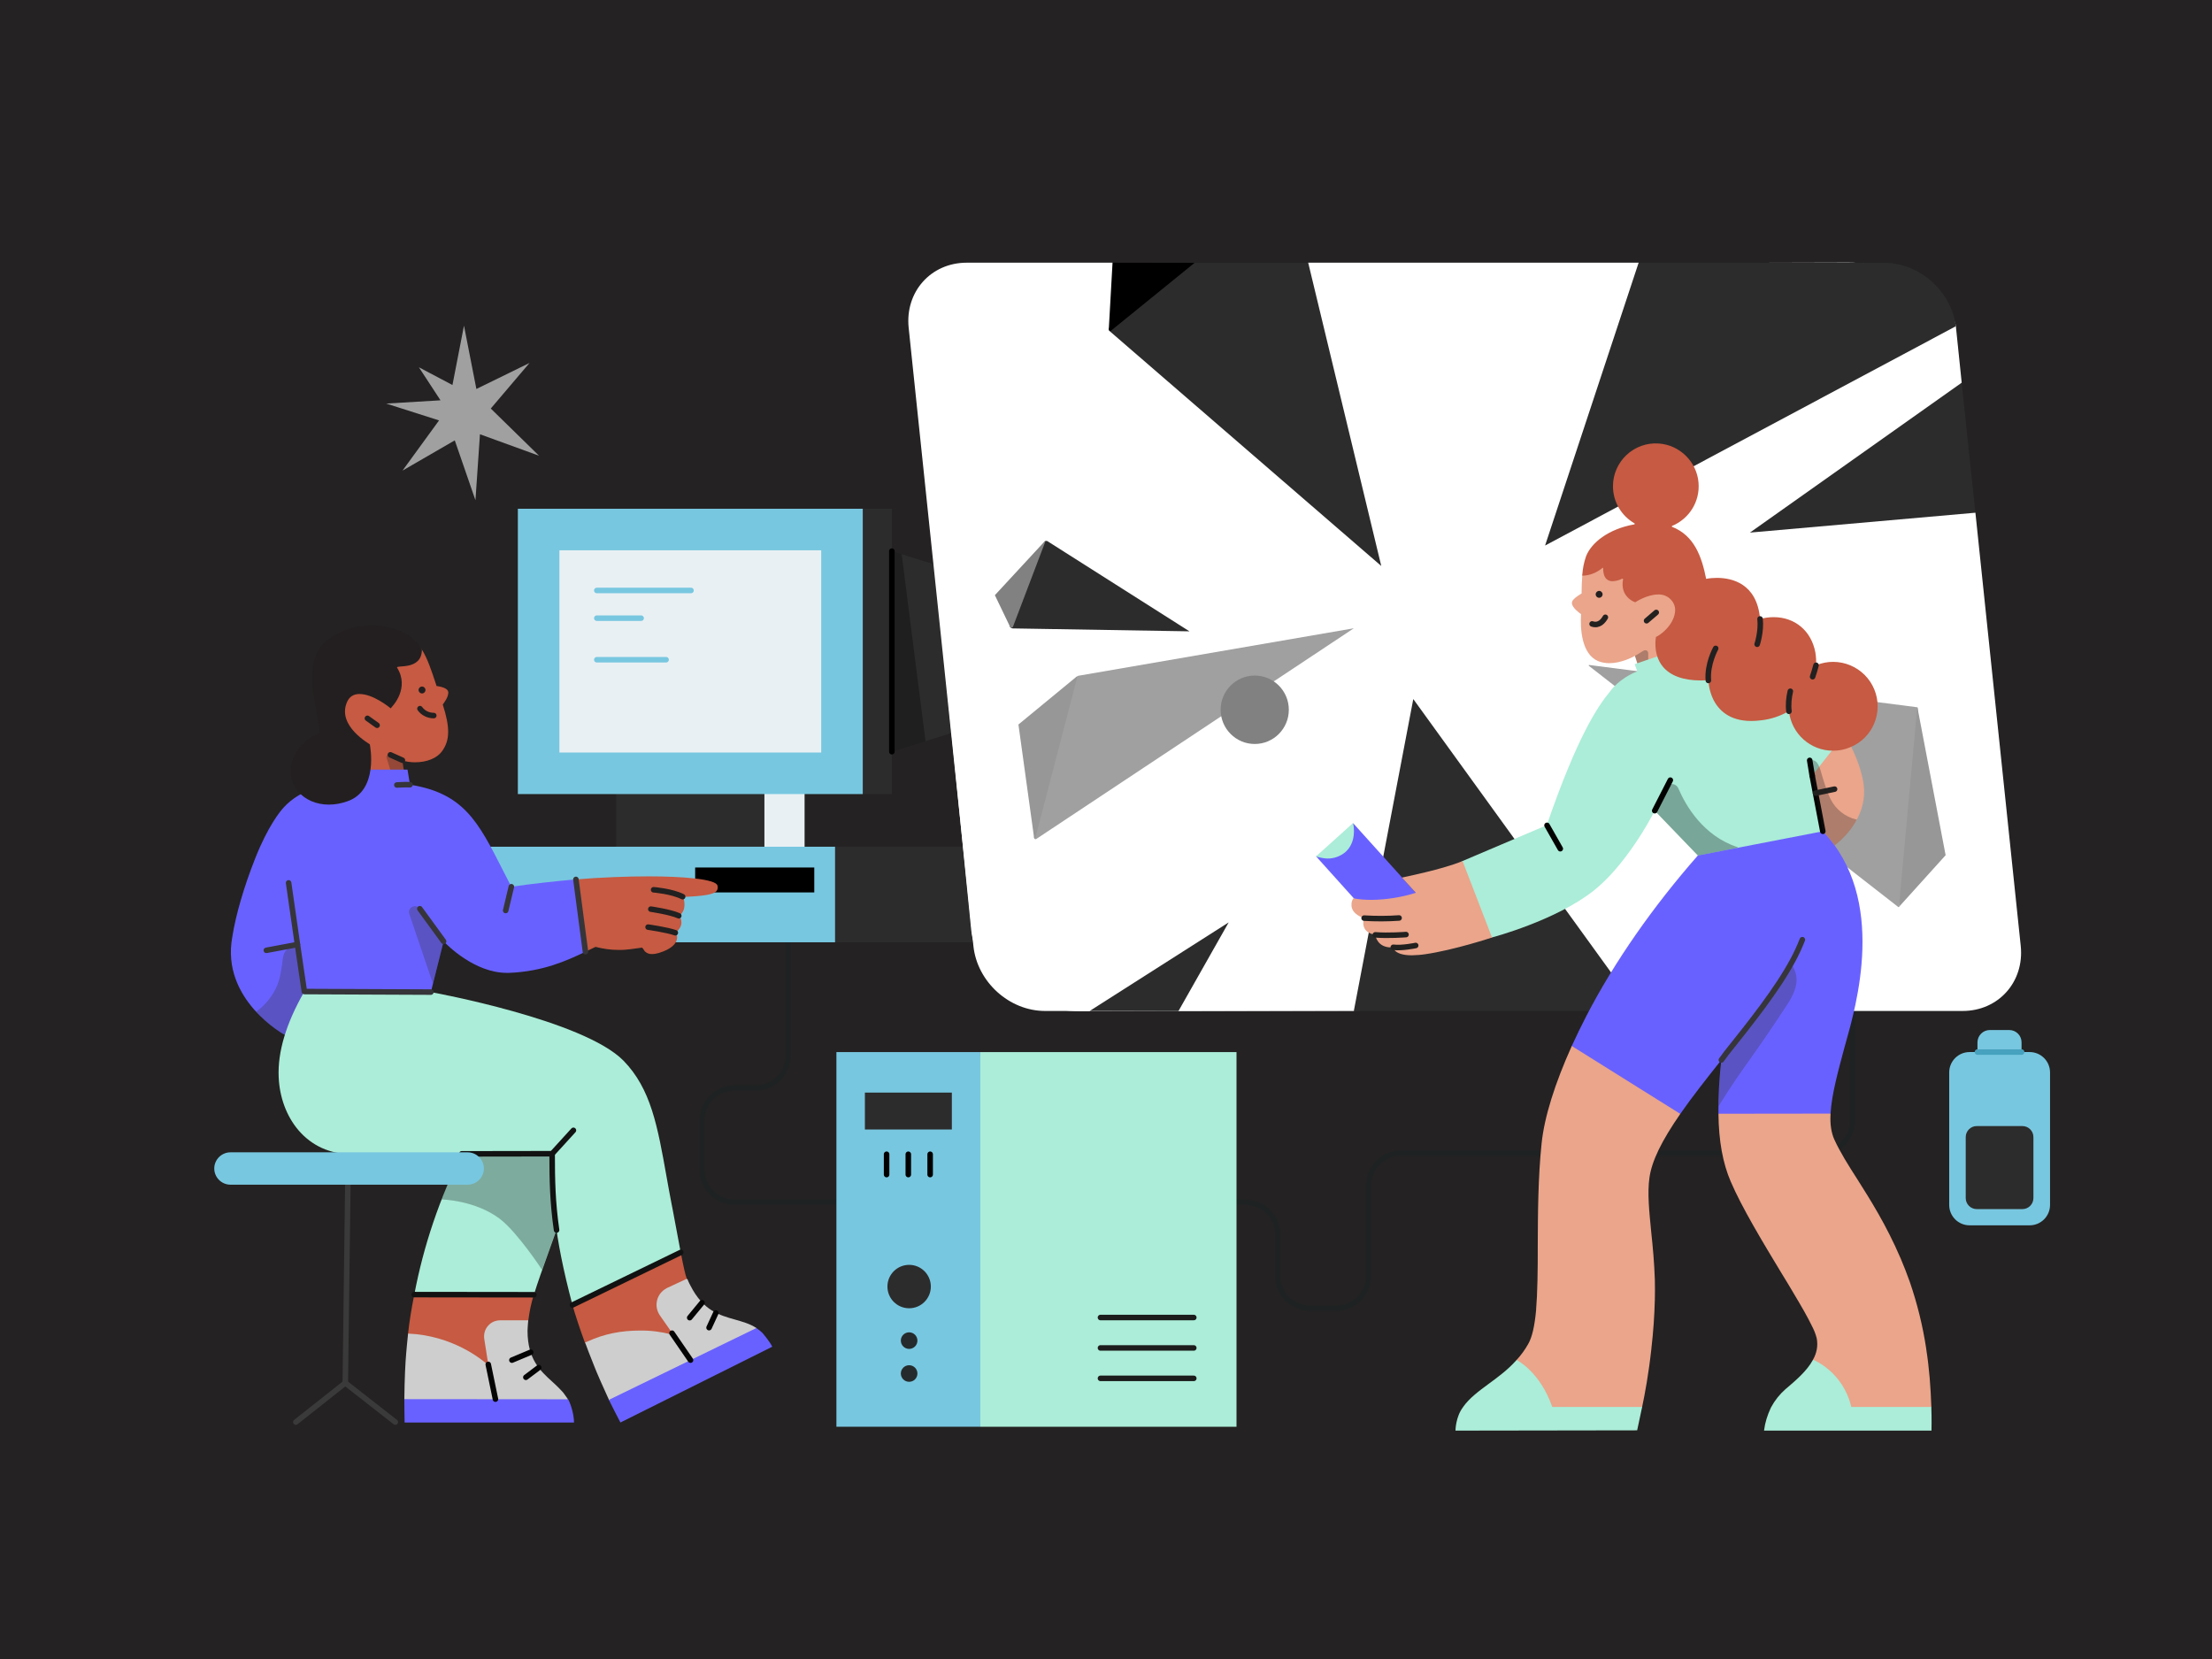 <svg xmlns="http://www.w3.org/2000/svg" height="1200" width="1600" version="1.1" xmlnsXlink="http://www.w3.org/1999/xlink" xmlnsSvgjs="http://svgjs.com/svgjs"><rect fill="#242222" width="1600" height="1200"></rect><g><path d="M570.1 672.6V763.5C570.1 776.5 559.6 787 546.6 787H531.3C518.3 787 507.8 797.5 507.8 810.5V846.1C507.8 859.1 518.3 869.6 531.3 869.6H900.7C913.7 869.6 924.2 880.1 924.2 893.1V922.8C924.2 935.8 934.7 946.3 947.7 946.3H966.5C979.5 946.3 990 935.8 990 922.8V857.5C990 844.5 1000.5 834 1013.5 834H1316.5C1329.5 834 1340 823.5 1340 810.5V703.9" stroke="#1f2223" stroke-width="4" stroke-linecap="round" stroke-linejoin="round" opacity="1" fill="none"></path></g><g><path d="M318.63 289.56L303 265.67 327.27 278.48 335.61 235.55 344.58 281.36 383 262.55 354.99 295.5 389.91 329.65 347.17 314.11 343.91 361.84 328.95 318.53 291.15 340.4 317.58 304.09 279.35 291.91 318.63 289.56Z" fill="#a0a0a0" opacity="1" stroke-width="4" stroke="none"></path></g><g><path d="M707.21 418.08L645.1 398.65V367.99H624.06L515.35 464.97 624.06 574.38H645.1V543.72L707.21 524.29V418.08Z" fill="#2c2c2c" opacity="1" stroke-width="4" stroke="none"></path><path d="M652.21 400.85L645.1 398.65V543.72L669.44 536.11 652.21 400.85Z" fill="#000000" opacity="0.3" stroke-width="4" stroke="none"></path><path d="M581.98 553.34H474.77V626.48H581.98V553.34Z" fill="#e9f0f3" opacity="1" stroke-width="4" stroke="none"></path><path d="M552.92 553.34H445.72V626.48H552.92V553.34Z" fill="#2c2c2c" opacity="1" stroke-width="4" stroke="none"></path><path d="M604.02 612.45H709.22V681.58H604.02L538.69 650.52 604.02 612.45Z" fill="#2c2c2c" opacity="1" stroke-width="4" stroke="none"></path><path d="M604.02 612.45H354.55V681.58H604.02V612.45Z" fill="#78c7e0" opacity="1" stroke-width="4" stroke="none"></path><path d="M624.06 367.99H374.58V574.38H624.06V367.99Z" fill="#78c7e0" opacity="1" stroke-width="4" stroke="none"></path><path d="M594 398.05H404.64V544.32H594V398.05Z" fill="#e9f0f3" opacity="1" stroke-width="4" stroke="none"></path><path d="M588.99 627.48H502.83V645.51H588.99V627.48Z" fill="#000000" opacity="1" stroke-width="4" stroke="none"></path><path d="M645.1 398.65V543.72" stroke="#000000" stroke-width="4" stroke-linecap="round" stroke-linejoin="round" opacity="1" fill="none"></path><path d="M431.69 427.1H499.82" stroke="#78c7e0" stroke-width="4" stroke-linecap="round" stroke-linejoin="round" opacity="1" fill="none"></path><path d="M431.69 447.14H463.75" stroke="#78c7e0" stroke-width="4" stroke-linecap="round" stroke-linejoin="round" opacity="1" fill="none"></path><path d="M431.69 477.2H481.79" stroke="#78c7e0" stroke-width="4" stroke-linecap="round" stroke-linejoin="round" opacity="1" fill="none"></path></g><g><path d="M1415.57 248.64L1457.78 670.72C1461.03 703.28 1431.09 729.73 1390.7 729.84L781.22 731.43C740.98 731.53 705.76 705.25 702.51 672.69L660.3 250.61C657.04 218.05 686.99 191.6 727.23 191.5L1336.7 189.91C1376.94 189.8 1412.31 216.08 1415.57 248.64Z" fill="#ffffff" opacity="1" stroke-width="4" stroke="none"></path></g><g><path d="M1419.65 731.26H1185.47L1065.47 671.11 979.26 731.26H852.45L838.51 717.88 788.19 731.26H755.91C730.04 731.26 706.79 710.24 704.08 684.19L657.26 237.08C654.56 211.13 673.3 190.01 699.27 190.01H804.73L890.14 244.42 946.28 190.01H1185.27L1322.31 236.08C1347.77 236.08 1411.43 210.43 1414.74 235.97 1414.74 236.38 1414.84 236.68 1414.84 237.08L1418.95 276.81 1379.65 343.1 1428.87 370.86 1461.65 684.19C1464.36 710.24 1445.51 731.26 1419.65 731.26Z" fill="#ffffff" opacity="1" stroke-width="4" stroke="none"></path><path d="M749.59 606.84L979.26 454.45 780.27 488.75C779.47 488.85 778.76 489.35 778.26 490.06L764.13 511.08 755.71 536.83 747.99 605.83C747.89 606.73 748.89 607.34 749.59 606.84Z" fill="#a0a0a0" opacity="1" stroke-width="4" stroke="none"></path><path d="M755.21 392.69L749.49 399.43 736.16 422.46 730.35 451.73C730.04 453.14 731.15 454.55 732.65 454.55L860.37 456.66 757.71 391.48C757.21 391.18 756.61 391.18 756.01 391.38 755.71 391.38 755.31 392.49 755.21 392.69Z" fill="#2c2c2c" opacity="1" stroke-width="4" stroke="none"></path><path d="M999.11 409.39L946.28 190.11H864.08L855.76 192.22 802.52 236.88 802.22 237.48C801.82 238.19 802.02 238.99 802.62 239.5L999.11 409.39Z" fill="#2c2c2c" opacity="1" stroke-width="4" stroke="none"></path><path d="M1414.74 235.97C1411.43 210.53 1388.47 190.11 1363.01 190.11L1185.27 190.01 1117.6 394.6 1414.74 235.97Z" fill="#2c2c2c" opacity="1" stroke-width="4" stroke="none"></path><path d="M1428.87 370.86L1418.95 276.81 1265.77 385.24 1428.87 370.86Z" fill="#2c2c2c" opacity="1" stroke-width="4" stroke="none"></path><path d="M1149.28 481.61L1373.13 656.12C1373.33 656.22 1373.53 656.12 1373.63 655.92L1390.48 545.58C1390.48 545.58 1390.48 545.58 1390.48 545.48L1387.07 511.88C1387.07 511.78 1386.97 511.68 1386.77 511.58L1149.48 481C1149.18 481 1148.98 481.4 1149.28 481.61Z" fill="#a0a0a0" opacity="1" stroke-width="4" stroke="none"></path><path d="M788.19 731.26H852.45L888.74 667.19 788.19 731.26Z" fill="#2c2c2c" opacity="1" stroke-width="4" stroke="none"></path><path d="M979.26 731.26L1022.27 505.65 1185.47 731.26H979.26Z" fill="#2c2c2c" opacity="1" stroke-width="4" stroke="none"></path><path d="M907.58 538.14C921.21 538.14 932.24 527.06 932.24 513.39 932.24 499.73 921.21 488.65 907.58 488.65 893.96 488.65 882.92 499.73 882.92 513.39 882.92 527.06 893.96 538.14 907.58 538.14Z" fill="#818181" opacity="1" stroke-width="4" stroke="none"></path><path d="M778.56 489.55L736.66 524.05 747.99 606.03C748.09 606.53 748.79 606.53 748.89 606.13L779.17 489.95C779.17 489.65 778.87 489.35 778.56 489.55Z" fill="#979797" opacity="1" stroke-width="4" stroke="none"></path><path d="M802.02 238.19L804.73 190.01 864.08 190.11 803.73 239.09C803.02 239.7 802.02 239.09 802.02 238.19Z" fill="#000000" opacity="1" stroke-width="4" stroke="none"></path><path d="M730.55 453.24L719.62 430.51 755.91 391.28C756.01 391.08 756.31 391.28 756.21 391.48L732.75 453.24C732.35 454.25 730.95 454.25 730.55 453.24Z" fill="#818181" opacity="1" stroke-width="4" stroke="none"></path><path d="M1373.53 656.02L1407.32 618.6 1386.97 511.88C1386.97 511.78 1386.77 511.78 1386.77 511.88L1373.53 656.02Z" fill="#979797" opacity="1" stroke-width="4" stroke="none"></path></g><g><path d="M1098.8 1018.5L1096.9 983.9 1097 983.7C1100.2 980.2 1103 976.4 1105.3 972.3 1108.2 967.3 1110 959.5 1111.1 947.7V947.3C1111.6 941.4 1111.9 934.6 1112.1 925.9V925.7C1112.3 917.9 1112.3 909.7 1112.3 900.9 1112.4 877.8 1112.5 851.7 1115.1 826.9 1117.1 807.8 1124.7 783.7 1136.9 756.6L1139.7 755 1215.3 797.7 1215.4 805.7C1201.9 825.2 1194.8 839.7 1193.1 851.8 1191.5 862.9 1192.9 876.1 1194.4 891.4 1195.5 901.7 1196.6 913.4 1197 925.8V926C1197.1 930.8 1197.1 935.4 1197 939.9 1196.7 951.5 1195.9 963.4 1194.5 975.3V975.5C1192.5 993.7 1189.8 1008.3 1187.8 1017.7L1186.1 1020.3 1098.8 1018.5Z" fill="#eaa58b" opacity="1" stroke-width="4" stroke="none"></path><path d="M1333.9 1018.5L1311.6 985.2 1311.4 983.5C1314.1 978.7 1315.1 973.5 1314.1 968.1 1313.3 964.8 1312 961.7 1310.4 958.7L1310.3 958.5C1307.7 953.1 1303.7 946 1297.4 935.5L1297.3 935.3C1294.5 930.5 1291.4 925.5 1288.3 920.4 1275 898.4 1259.9 873.4 1251.9 854.7 1246.2 841.5 1243.2 825.4 1243 805.6L1244.5 804 1323.3 804.6 1324.1 805.5C1323.6 813.3 1324.7 819.5 1326.8 824.2 1331 833.4 1336.8 842.6 1343.6 853.2 1352.9 867.9 1364.4 886.1 1374.5 909.6L1374.6 909.8 1374.7 910C1377.1 915.6 1379.3 921.4 1381.4 927.2 1386.8 942.9 1390.8 959.1 1393.3 975.6V975.8C1395.5 989.9 1396.5 1003.4 1397 1017.7L1391.8 1022.9 1333.9 1018.8V1018.5 1018.5Z" fill="#eaa58b" opacity="1" stroke-width="4" stroke="none"></path><path d="M1316.1 600.7L1284.2 557.8 1334 530.8 1334.2 531.1C1341.1 543 1345.6 554.3 1347.6 564.7 1353.5 595.3 1323.7 613.8 1323.4 614L1323.2 614.1 1316.1 600.7Z" fill="#eaa58b" opacity="1" stroke-width="4" stroke="none"></path><path d="M1318.5 601.3L1317.3 599.8 1316.4 600 1307.8 602V601.9L1251 593.8 1228.1 618.8C1195.9 655.5 1168 695.2 1147.5 734.8 1143.8 741.9 1140.3 749.2 1137 756.4L1136.9 756.6 1215.4 805.7C1224.1 793.2 1234.3 780.3 1245.1 766.7 1243.6 780.2 1242.8 793.1 1243 805.4V805.6L1324.1 805.5V805.3C1324.9 791.8 1329.4 775.3 1334.1 757.8 1334.4 756.9 1334.7 755.8 1335 754.6 1342.3 728.4 1365.5 650.2 1318.5 601.3Z" fill="#6961ff" opacity="1" stroke-width="4" stroke="none"></path><path d="M1243 799.5C1242.9 790.9 1244.7 769.7 1245.1 766.7 1245.1 766.7 1282.8 720.7 1295 697.9 1295.9 696.3 1297.8 700.5 1298.9 704.1 1300.7 710.1 1298.7 717.5 1293.1 726.1 1279.1 747.5 1271.7 757.9 1265.2 767.1 1258.8 776.1 1253.3 783.8 1243.4 799.6L1243 800.2C1243 800.2 1243 799.7 1243 799.5Z" fill="#363539" opacity="0.3" stroke-width="4" stroke="none"></path><path d="M1245.1 766.7C1246.1 765.5 1247.4 763.5 1248.4 762.2 1266.6 739.4 1285.4 715.8 1296.8 694.6 1299.4 689.8 1301.7 684.8 1303.7 679.7" stroke="#363539" stroke-width="4" stroke-linecap="round" stroke-linejoin="round" opacity="1" fill="none"></path><path d="M1182.6 474.4C1180.6 475.5 1172.5 479.7 1164.1 479.7 1161.3 479.7 1158.5 479.2 1156 478.2 1143.9 473.1 1143 454.8 1143.6 444.2 1142.3 443.3 1137.3 439.7 1137 436.4 1137 435.4 1137.3 434.5 1138 433.8 1139.7 431.8 1143.1 429.8 1144 429.3 1144 424.6 1144.2 420.3 1144.5 416.6 1144.9 411.1 1156.9 407.2 1158.4 402.9 1162.5 392.6 1161.9 390.6 1187.4 389.4 1187.7 389.9 1190.5 393 1192.2 391.4 1203.1 381.2 1213.6 393.9 1218.3 409.8 1220.7 417.8 1236.8 447 1239.9 461V461.2L1185.8 484.4 1182.6 474.4Z" fill="#eaa58b" opacity="1" stroke-width="4" stroke="none"></path><path d="M1182.6 474.4C1182.6 474.4 1185.6 472.8 1188.6 470.8 1189.7 470.1 1191.1 470.1 1191.8 471.2 1192.1 471.6 1192.2 472.1 1192.2 472.6V482.5L1185.9 484.6 1182.6 474.4Z" fill="#222120" opacity="0.3" stroke-width="4" stroke="none"></path><path d="M1057.9 622.8L1118.8 596.9C1140.8 533 1155.6 510.9 1164.8 499.9 1164.8 499.8 1170.9 490.9 1184.3 485.6L1182.4 480.4 1239.8 460.8V461C1240.6 464.8 1241.2 467.6 1241.4 468.5 1244.2 468.2 1246.9 468 1249.7 468 1259.1 467.9 1268.5 469.6 1277.3 473.1L1277.5 473.2 1277.8 473.3C1281.7 474.9 1285.4 477 1288.8 479.5 1305.3 491.6 1322.6 511.4 1334 531.2L1334.1 531.4 1310.8 561 1318.5 601.3 1228.1 618.8 1197.1 586.6C1197 586.5 1196.8 586.5 1196.7 586.7 1194.3 591.9 1175.7 626.1 1152.8 644.2 1125.3 665.9 1079.6 678 1079.1 678.1L1065.8 676.3 1053.7 627.2 1057.9 622.8Z" fill="#abedd8" opacity="1" stroke-width="4" stroke="none"></path><path d="M1355.7 498.6C1348.9 482.2 1330 474.4 1313.6 481.2 1313.8 478.1 1313.6 475 1313.1 471.9 1310.2 456.4 1298.4 446.4 1282.9 446.4 1279.6 446.4 1276.3 446.9 1273.1 447.7 1270.9 421.9 1252.6 418 1241.9 418 1239.3 418 1236.7 418.2 1234.1 418.7 1230.9 402.5 1225.4 387.3 1209.5 381.1 1209.2 381 1209.2 380.5 1209.5 380.4 1221.5 375.4 1229.7 363.2 1228.6 349.2 1227.4 334.1 1215.1 321.9 1199.9 320.8 1181.8 319.5 1166.7 333.9 1166.7 351.7 1166.7 363.2 1173 373.2 1182.2 378.5 1182.6 378.7 1182.5 379.3 1182.1 379.3 1163.1 382.7 1151.1 392.7 1147.3 402.2 1145.7 406.7 1144.8 411.3 1144.5 416V416.4H1145C1150.2 416.2 1155.2 414.1 1159.2 410.7 1159.4 410.6 1159.6 410.7 1159.6 410.9 1159.6 414.5 1160.3 417 1161.8 418.6 1163 419.8 1164.7 420.5 1166.4 420.4 1168.9 420.3 1171.1 419.7 1173.3 418.6 1173.7 418.4 1174.1 418.7 1174 419.1 1172.8 425.4 1174.9 429.4 1177 431.7 1178.6 433.5 1180.5 434.8 1182.7 435.6H1182.9L1183 435.5C1183.1 435.5 1191.3 430 1199.3 430 1203.1 429.8 1206.8 431.4 1209.2 434.4 1211.1 436.7 1212 439.7 1211.6 442.7 1210.3 453.1 1199.9 460 1197.8 460.7 1197.8 460.7 1195.3 473 1202.7 482.1 1208.2 488.8 1217.6 492.2 1230.5 492.2 1232.1 492.2 1233.9 492.1 1235.7 492 1236 497.1 1237.3 502 1239.6 506.6 1243.2 513.4 1250.7 521.5 1266.7 521.5 1269.1 521.5 1271.6 521.3 1274 521 1281.1 520.2 1287.9 517.9 1294 514.3 1295.7 530.6 1309.5 543.1 1326 543 1330.2 543 1334.4 542.2 1338.3 540.5 1354.7 533.9 1362.5 515 1355.7 498.6Z" fill="#c65a42" opacity="1" stroke-width="4" stroke="none"></path><path d="M952.2 619.2L969.2 613.3 978.2 595.9C978.4 595.7 978.8 595.5 979 595.7L1030.7 653.1 1004 677.3 952.2 619.7C951.9 619.3 952.2 619.2 952.2 619.2Z" fill="#6961ff" opacity="1" stroke-width="4" stroke="none"></path><path d="M1021.3 691C1013.9 691 1010.6 689.2 1009.1 687.7 1008.4 687 1008 686.3 1007.8 685.4 1007.8 685.3 1007.7 685.2 1007.6 685.2 1007.2 685.2 1006.7 685.3 1006.3 685.3 996.5 685.3 994.9 677.4 994.8 676.2 991 675.5 988.4 674 987.1 671.7 985.3 668.6 986.4 665 986.7 664.2 981.8 662.4 978.9 660 977.9 656.9 977.2 654.6 977.5 652 978.8 649.9L978.9 649.8H979C983.3 650.6 987.7 650.9 992.1 650.9 1002.8 650.8 1013.9 649 1024.1 645.8L1014.1 634.8 1014.4 634.7C1014.7 634.6 1044.1 628.7 1057.9 622.8L1079.2 678.1 1079 678.2C1078.7 678.3 1051.7 687.2 1031 690.2 1027.8 690.7 1024.6 690.9 1021.3 691Z" fill="#eaa58b" opacity="1" stroke-width="4" stroke="none"></path><path d="M1196.9 586.4L1208.2 564.3" stroke="#020202" stroke-width="4" stroke-linecap="round" stroke-linejoin="round" opacity="1" fill="none"></path><path d="M1318.5 601.3L1310.8 561" stroke="#020202" stroke-width="4" stroke-linecap="round" stroke-linejoin="round" opacity="1" fill="none"></path><path d="M1313.6 481.2C1312.8 484.2 1311.9 487.2 1311.1 489.5" stroke="#222020" stroke-width="4" stroke-linecap="round" stroke-linejoin="round" opacity="1" fill="none"></path><path d="M1273.1 447.7C1274.1 456.7 1271 466 1271 466" stroke="#222020" stroke-width="4" stroke-linecap="round" stroke-linejoin="round" opacity="1" fill="none"></path><path d="M1235.7 492.2C1234.7 480.2 1241 469 1241 469" stroke="#222020" stroke-width="4" stroke-linecap="round" stroke-linejoin="round" opacity="1" fill="none"></path><path d="M1294 514.5C1293.4 509.8 1293.9 504.6 1295 500" stroke="#222020" stroke-width="4" stroke-linecap="round" stroke-linejoin="round" opacity="1" fill="none"></path><path d="M1313.2 573.7L1327 570.8" stroke="#222120" stroke-width="4" stroke-linecap="round" stroke-linejoin="round" opacity="1" fill="none"></path><path d="M1119 597L1128.6 613.9" stroke="#020202" stroke-width="4" stroke-linecap="round" stroke-linejoin="round" opacity="1" fill="none"></path><path d="M1151.6 451.3C1156.7 453 1159.7 449.1 1161.2 446.5" stroke="#222120" stroke-width="4" stroke-linecap="round" stroke-linejoin="round" opacity="1" fill="none"></path><path d="M1191 449L1198 443" stroke="#222120" stroke-width="4" stroke-linecap="round" stroke-linejoin="round" opacity="1" fill="none"></path><path d="M1318.5 601.3L1310.8 561 1309 550 1310.5 549.8C1314 549.8 1315.7 553.2 1317.1 558 1318.4 562.5 1321 571.9 1324.1 578 1327.8 585.5 1334.7 590.9 1342.8 592.8H1343.1L1343 593C1339.1 600.2 1333.5 606.5 1327 611.5 1323.5 606.4 1318.5 601.3 1318.5 601.3Z" fill="#222120" opacity="0.3" stroke-width="4" stroke="none"></path><path d="M1196.9 586.4L1205.1 570.4C1206 568.5 1207.1 567.1 1209.1 567.1 1211.2 567.1 1213.2 568.3 1214 570.3 1219.3 582.7 1232 604.7 1256.9 612.8V613.2L1228.1 618.8 1196.9 586.4Z" fill="#020202" opacity="0.3" stroke-width="4" stroke="none"></path><path d="M986.7 664.1C995.1 664.6 1003.6 664.6 1012 664" stroke="#222120" stroke-width="4" stroke-linecap="round" stroke-linejoin="round" opacity="1" fill="none"></path><path d="M994.8 676.2C1004 677 1017 676 1017 676" stroke="#222120" stroke-width="4" stroke-linecap="round" stroke-linejoin="round" opacity="1" fill="none"></path><path d="M1007.8 685.2C1014 686 1024 683.9 1024 683.9" stroke="#222120" stroke-width="4" stroke-linecap="round" stroke-linejoin="round" opacity="1" fill="none"></path><path d="M960 621C957.8 621 953.9 620.1 952.4 619.7 952.2 619.6 952 619.3 952.2 619.2L978.4 595.6C978.5 595.5 978.8 595.5 978.8 595.7 979.3 597.9 981.2 609.1 973.2 616.3 969.5 619.4 964.8 621.1 960 621Z" fill="#abedd8" opacity="1" stroke-width="4" stroke="none"></path><path d="M1397 1018.1V1017.7H1339.1C1333 992 1311.8 983.7 1311.6 983.6L1311.4 983.5 1311.3 983.7C1307 991.7 1298.7 998.7 1291.4 1004.9 1287.3 1008.5 1283.8 1012.9 1281.2 1017.7L1280.8 1018.5C1278.4 1023.6 1276.7 1029 1276 1034.6V1034.8H1397.1V1034.6C1397.1 1034.5 1397.3 1026.8 1397 1018.1Z" fill="#abedd8" opacity="1" stroke-width="4" stroke="none"></path><path d="M1122.8 1017.7C1113.9 992.1 1097.3 983.9 1097.1 983.8L1097 983.7 1096.9 983.8C1090.6 990.9 1083.3 996.2 1076.9 1000.9 1069.7 1006.2 1062.9 1011.2 1058.3 1017.7L1058.2 1017.9C1052.9 1024.9 1052.8 1034.5 1052.8 1034.6V1034.8L1184.2 1034.6C1184.2 1034.6 1185.8 1027.2 1187.7 1018.2L1187.8 1017.7H1122.8Z" fill="#abedd8" opacity="1" stroke-width="4" stroke="none"></path><path d="M1156.7 432.4C1158.08 432.4 1159.2 431.28 1159.2 429.9 1159.2 428.52 1158.08 427.4 1156.7 427.4 1155.32 427.4 1154.2 428.52 1154.2 429.9 1154.2 431.28 1155.32 432.4 1156.7 432.4Z" fill="#231f20" opacity="1" stroke-width="4" stroke="none"></path><path d="M1310.8 561L1309 550" stroke="#020202" stroke-width="4" stroke-linecap="round" stroke-linejoin="round" opacity="1" fill="none"></path></g><g><path d="M709.1 761H894.4V1032H709.1L684.9 906.6 709.1 761Z" fill="#abedd8" opacity="1" stroke-width="4" stroke="none"></path><path d="M709.1 761H605V1032H709.1V761Z" fill="#78c7e0" opacity="1" stroke-width="4" stroke="none"></path><path d="M688.5 790.3H625.6V817H688.5V790.3Z" fill="#2c2c2c" opacity="1" stroke-width="4" stroke="none"></path><path d="M657.6 975.7C660.91 975.7 663.6 973.01 663.6 969.7 663.6 966.39 660.91 963.7 657.6 963.7 654.29 963.7 651.6 966.39 651.6 969.7 651.6 973.01 654.29 975.7 657.6 975.7Z" fill="#252b2d" opacity="1" stroke-width="4" stroke="none"></path><path d="M657.6 999.5C660.91 999.5 663.6 996.81 663.6 993.5 663.6 990.19 660.91 987.5 657.6 987.5 654.29 987.5 651.6 990.19 651.6 993.5 651.6 996.81 654.29 999.5 657.6 999.5Z" fill="#252b2d" opacity="1" stroke-width="4" stroke="none"></path><path d="M672.8 834.9V849.6" stroke="#000000" stroke-width="4" stroke-linecap="round" stroke-linejoin="round" opacity="1" fill="none"></path><path d="M657 834.9V849.6" stroke="#000000" stroke-width="4" stroke-linecap="round" stroke-linejoin="round" opacity="1" fill="none"></path><path d="M641.3 834.9V849.6" stroke="#000000" stroke-width="4" stroke-linecap="round" stroke-linejoin="round" opacity="1" fill="none"></path><path d="M796 953H863.5" stroke="#1c1c1c" stroke-width="4" stroke-linecap="round" stroke-linejoin="round" opacity="1" fill="none"></path><path d="M796 975H863.5" stroke="#1c1c1c" stroke-width="4" stroke-linecap="round" stroke-linejoin="round" opacity="1" fill="none"></path><path d="M796 997H863.5" stroke="#1c1c1c" stroke-width="4" stroke-linecap="round" stroke-linejoin="round" opacity="1" fill="none"></path><path d="M657.6 946.3C666.27 946.3 673.3 939.27 673.3 930.6 673.3 921.93 666.27 914.9 657.6 914.9 648.93 914.9 641.9 921.93 641.9 930.6 641.9 939.27 648.93 946.3 657.6 946.3Z" fill="#2c2c2c" opacity="1" stroke-width="4" stroke="none"></path></g><g><path d="M1468.1 760.98H1462.24V753.92C1462.24 749.02 1458.25 745.04 1453.35 745.04H1439.29C1434.39 745.04 1430.41 749.02 1430.35 753.92V760.98H1424.65C1416.51 760.98 1409.91 767.59 1409.91 775.73V871.56C1409.91 879.71 1416.51 886.31 1424.65 886.31H1468.1C1476.24 886.31 1482.85 879.71 1482.85 871.56V775.73C1482.85 767.59 1476.24 760.98 1468.1 760.98Z" fill="#78c7e0" opacity="1" stroke-width="4" stroke="none"></path><path d="M1429.84 814.51H1462.86C1467.25 814.51 1470.83 818.09 1470.83 822.48V866.61C1470.83 870.99 1467.25 874.58 1462.86 874.58H1429.84C1425.45 874.58 1421.86 870.99 1421.86 866.61V822.48C1421.86 818.09 1425.45 814.51 1429.84 814.51Z" fill="#2c2c2c" opacity="1" stroke-width="4" stroke="none"></path><path d="M1430.35 760.98H1462.29" stroke="#46a2be" stroke-width="4" stroke-linecap="round" stroke-linejoin="round" opacity="1" fill="none"></path></g><g><path d="M471.57 690.1C469.67 690.2 467.87 689.5 466.47 688.2 465.37 686.8 464.77 685.1 463.91 685.51 459.37 686 453.27 687.3 447.17 687.1 441.67 687.1 436.17 686.3 430.77 684.9 430.27 685.2 427.67 686.4 423.47 688.4L421.87 687.8 414.67 636.9 416.57 636.1C434.97 634.6 453.17 633.9 469.57 633.9 492.78 633.9 517.98 635.7 518.98 640.6 519.38 641.9 519.18 643.3 518.38 644.4 516.38 646.9 509.98 648.1 494.08 648.8 494.68 650.3 497.18 658.1 491.28 662.4 492.48 664 492.98 665.9 492.88 667.8 492.68 670.2 491.28 672.5 488.78 674.7 489.88 676.4 490.08 678.4 489.38 680.3 488.48 682.9 485.48 686.6 476.58 689.3 474.88 689.8 473.27 690.1 471.57 690.1Z" fill="#c65a42" opacity="1" stroke-width="4" stroke="none"></path><path d="M297.66 970.12L295.26 964.82 295.16 964.62C296.16 955.32 297.76 945.92 299.66 936.42L303.96 923.62 382.17 925.12 386.17 936.52C384.17 942.62 382.97 948.72 382.17 955.02L359.67 999.43 297.66 970.12Z" fill="#c65a42" opacity="1" stroke-width="4" stroke="none"></path><path d="M292.67 1028.93V1028.73C292.57 1023.03 292.47 1017.53 292.47 1012.03L295.57 1008.43 409.68 1011.53 410.58 1011.93C410.78 1012.03 410.98 1012.13 411.08 1012.33 413.58 1017.23 415.18 1024.33 415.18 1028.73V1028.93H292.67Z" fill="#6961ff" opacity="1" stroke-width="4" stroke="none"></path><path d="M292.47 1012.03V1011.83C292.47 1005.13 292.77 998.63 292.97 992.33 293.07 989.73 293.27 987.12 293.37 984.72 293.77 977.82 295.17 964.62 295.17 964.62H295.37C327.27 966.02 348.28 983.12 352.78 987.12 352.98 987.22 353.18 987.12 353.18 986.92L350.28 968.52C349.78 965.12 350.68 961.62 352.98 959.02 355.18 956.42 358.38 955.02 361.78 955.02H381.88C381.98 955.02 382.08 955.12 382.08 955.32 381.98 955.92 381.88 957.22 381.88 957.52 381.78 959.42 381.58 961.12 381.58 962.82 381.68 983.22 390.68 991.43 399.48 999.43 402.98 1002.53 405.98 1005.73 406.98 1006.83 407.18 1007.03 407.38 1007.33 407.58 1007.53L410.58 1011.73C410.68 1011.93 410.58 1012.13 410.38 1012.13L292.47 1012.03Z" fill="#cecece" opacity="1" stroke-width="4" stroke="none"></path><path d="M299.67 936.42C306.37 900.92 318.07 866.62 334.18 834.31L295.27 802.81C269.27 802.81 241.07 826.51 229.27 811.71 219.27 799.21 215.97 782.41 219.97 764.61 225.87 739.01 235.37 722.61 235.47 722.41L235.57 722.31 266.07 725.71C267.17 725.81 377.38 738.51 410.98 778.51 433.28 804.91 412.98 860.92 396.68 906.02 392.68 917.12 388.88 927.62 386.18 936.52L299.67 936.42Z" fill="#abedd8" opacity="1" stroke-width="4" stroke="none"></path><path d="M361.68 881.72C343.78 868.12 319.87 867.62 319.67 867.62H319.37L319.47 867.22C323.87 855.92 328.77 844.81 334.18 834.11H287.07C261.07 834.11 241.07 826.31 229.27 811.51 219.27 799.01 215.97 782.21 219.97 764.41 225.87 738.81 235.37 722.41 235.47 722.21L235.57 722.11 266.07 725.51C267.17 725.61 377.38 738.31 410.98 778.31 433.28 804.71 412.98 860.72 396.68 905.82 395.18 910.02 393.68 914.12 392.28 918.02L392.08 918.52C392.18 918.52 374.38 891.52 361.68 881.72Z" fill="#121212" opacity="0.3" stroke-width="4" stroke="none"></path><path d="M383.87 978.12L370.27 983.82" stroke="#040404" stroke-width="4" stroke-linecap="round" stroke-linejoin="round" opacity="1" fill="none"></path><path d="M389.67 989.23L380.37 996.23" stroke="#040404" stroke-width="4" stroke-linecap="round" stroke-linejoin="round" opacity="1" fill="none"></path><path d="M386.17 936.52L299.66 936.42" stroke="#121212" stroke-width="4" stroke-linecap="round" stroke-linejoin="round" opacity="1" fill="none"></path><path d="M431.37 975.52L431.27 973.32C430.57 971.42 423.87 973.22 423.07 971.12 420.07 963.02 416.17 951.52 414.07 943.92L416.67 934.02 481.78 895.92 492.38 905.92C494.38 916.22 495.78 922.42 496.78 924.92L492.18 975.42 431.37 975.52Z" fill="#c65a42" opacity="1" stroke-width="4" stroke="none"></path><path d="M440.77 1012.83C440.57 1012.83 440.47 1012.73 440.47 1012.53 437.07 1005.23 430.97 991.33 430.17 989.03 427.67 982.92 423.67 972.52 423.27 971.22 423.27 971.12 423.27 971.02 423.37 971.02L424.77 970.42C437.17 964.72 449.37 962.42 463.07 962.42 470.77 962.32 478.28 963.32 485.68 965.22 486.18 965.32 486.58 964.82 486.28 964.32L477.28 951.42C473.07 945.32 474.58 936.92 480.68 932.72 481.28 932.32 481.88 931.92 482.48 931.62L496.48 925.12C496.78 925.02 497.08 925.12 497.28 925.32 497.48 925.62 497.58 926.02 497.68 926.32 498.18 927.52 498.78 928.72 499.38 929.82 508.58 948.02 520.38 951.32 531.78 954.52 537.28 956.12 542.48 957.52 547.18 960.62L547.28 961.12 447.37 1014.53 440.77 1012.83Z" fill="#cecece" opacity="1" stroke-width="4" stroke="none"></path><path d="M507.78 942.32L498.88 953.12" stroke="#040404" stroke-width="4" stroke-linecap="round" stroke-linejoin="round" opacity="1" fill="none"></path><path d="M517.78 949.72L512.88 960.32" stroke="#040404" stroke-width="4" stroke-linecap="round" stroke-linejoin="round" opacity="1" fill="none"></path><path d="M236.56 556.99C233.66 542.69 239.96 524.99 238.66 517.19L234.56 511.19C232.16 498.69 232.26 481.89 245.76 469.59 254.36 461.99 254.46 464.89 267.26 464.89 273.96 464.89 276.66 462.59 282.96 464.99 290.86 467.99 301.26 463.49 305.06 469.69 309.16 476.19 311.96 484.59 315.26 494.59L315.76 496.19C320.76 496.89 323.66 498.29 324.16 500.19 324.96 503.59 320.86 508.79 320.26 509.59 325.66 526.39 325.46 535.59 319.66 543.49 316.06 548.39 308.86 551.39 300.26 551.39 297.06 551.39 293.96 550.99 290.96 549.99L292.36 558.79 236.36 557.39 236.56 556.99Z" fill="#c65a42" opacity="1" stroke-width="4" stroke="none"></path><path d="M279.77 548.59C279.47 547.99 279.47 547.29 279.87 546.69 280.37 545.79 281.47 545.49 282.37 545.99L291.07 549.89 292.17 556.69 283.47 560.59 279.77 548.59Z" fill="#222020" opacity="0.3" stroke-width="4" stroke="none"></path><path d="M206.26 748.71C205.76 748.51 159.55 723.21 168.05 677.6 170.45 662.1 176.45 641.4 184.55 621 193.86 597.4 202.76 586.7 205.26 584 217.26 570.8 235.76 567.6 237.96 567.3 237.86 566.5 237.46 564.1 237.16 561.79 236.86 559.79 236.66 557.99 236.46 557.19V556.69H294.76L296.56 567.6C335.37 573.7 345.87 594.4 363.37 628.7 365.47 632.8 367.57 637 369.87 641.4 384.27 639.3 401.57 637.4 416.37 636.1H416.57L423.47 688.4 422.27 689C410.57 694.5 392.97 702.8 368.07 703.7 367.57 703.7 367.07 703.7 366.57 703.7 343.27 703.7 323.36 683.5 320.86 680.9L311.66 717.61 311.56 718.21H220.36C219.46 719.81 209.16 738.81 206.66 748.41L206.56 748.61 206.26 748.71Z" fill="#6961ff" opacity="1" stroke-width="4" stroke="none"></path><path d="M206.26 748.81C198.46 744.31 191.46 738.61 185.35 732.01L185.15 731.81 185.35 731.71C192.06 726.91 197.36 720.21 200.56 712.61 202.96 706.71 203.76 699.6 204.56 693.3 205.76 683.7 215.16 683.2 215.16 683.2L220.26 718.11 220.46 718.41C220.36 718.61 209.26 738.81 206.66 748.71L206.56 748.91 206.26 748.81Z" fill="#363539" opacity="0.3" stroke-width="4" stroke="none"></path><path d="M237.86 582C228.76 582 220.66 578.5 215.56 572.4 211.16 567.2 209.36 560.19 210.66 553.49 213.46 537.39 229.66 530.79 231.46 530.09 230.26 523.39 229.16 516.59 228.56 512.89L228.46 512.39C226.06 499.89 221.56 476.59 235.06 464.39 243.66 456.79 255.96 452.39 268.76 452.39 275.46 452.39 282.16 453.59 288.46 455.99 295.36 458.49 301.26 463.29 305.16 469.59V469.69 469.79C305.23 485.26 286.06 480.75 287.22 482.91 296.5 497.87 283.87 510.81 283.41 511.37L282.99 511.92 282.63 512.38C281.25 511.26 269.76 501.99 260.06 501.99 255.76 501.99 252.76 503.89 251.06 507.69 243.26 525.29 268.06 538.39 267.49 538.44 267.83 539.94 273.96 572.1 250.96 579.7 246.66 581.2 242.26 582 237.86 582Z" fill="#231f20" opacity="1" stroke-width="4" stroke="none"></path><path d="M320.86 680.9L303.66 657.3" stroke="#363539" stroke-width="4" stroke-linecap="round" stroke-linejoin="round" opacity="1" fill="none"></path><path d="M192.66 687.4L215.16 683.2" stroke="#363539" stroke-width="4" stroke-linecap="round" stroke-linejoin="round" opacity="1" fill="none"></path><path d="M369.87 641.4L365.77 658.6" stroke="#363539" stroke-width="4" stroke-linecap="round" stroke-linejoin="round" opacity="1" fill="none"></path><path d="M416.57 636.1L423.47 688.4" stroke="#363539" stroke-width="4" stroke-linecap="round" stroke-linejoin="round" opacity="1" fill="none"></path><path d="M296.56 567.6C292.96 567.4 287.06 567.8 287.06 567.8" stroke="#363539" stroke-width="4" stroke-linecap="round" stroke-linejoin="round" opacity="1" fill="none"></path><path d="M265.76 519.59L272.76 524.59" stroke="#222020" stroke-width="4" stroke-linecap="round" stroke-linejoin="round" opacity="1" fill="none"></path><path d="M303.76 512.59C306.06 515.79 309.86 517.59 313.76 517.59" stroke="#222020" stroke-width="4" stroke-linecap="round" stroke-linejoin="round" opacity="1" fill="none"></path><path d="M291.06 549.89L282.36 545.99" stroke="#222020" stroke-width="4" stroke-linecap="round" stroke-linejoin="round" opacity="1" fill="none"></path><path d="M305.26 501.59C306.64 501.59 307.76 500.47 307.76 499.09 307.76 497.71 306.64 496.59 305.26 496.59 303.88 496.59 302.76 497.71 302.76 499.09 302.76 500.47 303.88 501.59 305.26 501.59Z" fill="#231f20" opacity="1" stroke-width="4" stroke="none"></path><path d="M493.78 648.6C485.78 644.6 472.77 643.6 472.77 643.6" stroke="#222020" stroke-width="4" stroke-linecap="round" stroke-linejoin="round" opacity="1" fill="none"></path><path d="M490.98 662.4C484.78 659.6 470.77 657.6 470.77 657.6" stroke="#222020" stroke-width="4" stroke-linecap="round" stroke-linejoin="round" opacity="1" fill="none"></path><path d="M488.48 674.7C482.78 672.6 468.77 670.6 468.77 670.6" stroke="#222020" stroke-width="4" stroke-linecap="round" stroke-linejoin="round" opacity="1" fill="none"></path><path d="M353.17 986.92L358.37 1012.03" stroke="#040404" stroke-width="4" stroke-linecap="round" stroke-linejoin="round" opacity="1" fill="none"></path><path d="M296.06 661.1C295.26 658.9 296.46 656.4 298.76 655.7 300.56 655.1 302.56 655.7 303.66 657.3 307.46 662.9 320.86 680.9 320.86 680.9L313.16 711.51 296.06 661.1Z" fill="#363539" opacity="0.3" stroke-width="4" stroke="none"></path><path d="M414.08 943.92C400.28 891.82 399.28 866.72 399.38 834.51L254.27 834.81C238.77 834.81 225.57 828.81 215.87 817.51 207.27 807.41 202.17 793.71 201.57 779.01 200.77 760.91 206.97 740.21 219.97 717.51L220.17 717.21 311.67 717.61C312.77 717.81 422.18 737.71 451.08 767.31 470.88 787.71 475.59 814.41 482.19 851.42 483.29 857.52 484.39 863.82 485.69 870.42L486.59 875.02C488.69 886.22 492.39 905.92 492.39 905.92L414.08 943.92Z" fill="#abedd8" opacity="1" stroke-width="4" stroke="none"></path><path d="M448.47 1028.33C445.87 1023.33 444.17 1020.13 441.77 1015.23L440.57 1012.73C440.57 1012.63 440.57 1012.53 440.67 1012.43L547.08 960.62 547.38 960.82C548.88 961.82 550.08 962.82 551.38 964.02L551.58 964.22C551.58 964.22 556.78 970.32 558.48 973.92L558.58 974.12 448.77 1028.93 448.47 1028.33Z" fill="#6961ff" opacity="1" stroke-width="4" stroke="none"></path><path d="M208.76 638.6L215.16 683.2 220.16 717.21 311.66 717.61" stroke="#363539" stroke-width="4" stroke-linecap="round" stroke-linejoin="round" opacity="1" fill="none"></path><path d="M402.58 889.72C399.68 869.52 399.38 853.42 399.38 834.51L333.98 834.61" stroke="#121212" stroke-width="4" stroke-linecap="round" stroke-linejoin="round" opacity="1" fill="none"></path><path d="M414.77 817.61L399.37 834.51" stroke="#121212" stroke-width="4" stroke-linecap="round" stroke-linejoin="round" opacity="1" fill="none"></path><path d="M492.38 905.92L414.07 943.92" stroke="#121212" stroke-width="4" stroke-linecap="round" stroke-linejoin="round" opacity="1" fill="none"></path><path d="M486.08 964.32L499.48 983.82" stroke="#040404" stroke-width="4" stroke-linecap="round" stroke-linejoin="round" opacity="1" fill="none"></path></g><g><path d="M251.61 856.91L249.76 1000.34" stroke="#3a3a3a" stroke-width="4" stroke-linecap="round" stroke-linejoin="round" opacity="1" fill="none"></path><path d="M249.76 1000.34L285.94 1028.62" stroke="#3a3a3a" stroke-width="4" stroke-linecap="round" stroke-linejoin="round" opacity="1" fill="none"></path><path d="M249.76 1000.34L213.98 1028.62" stroke="#3a3a3a" stroke-width="4" stroke-linecap="round" stroke-linejoin="round" opacity="1" fill="none"></path><path d="M166.68 833.51H338.3C344.73 833.51 350 838.77 350 845.21 350 851.64 344.73 856.91 338.3 856.91H166.68C160.25 856.91 154.98 851.64 154.98 845.21 154.98 838.77 160.25 833.51 166.68 833.51Z" fill="#78c7e0" opacity="1" stroke-width="4" stroke="none"></path></g></svg>